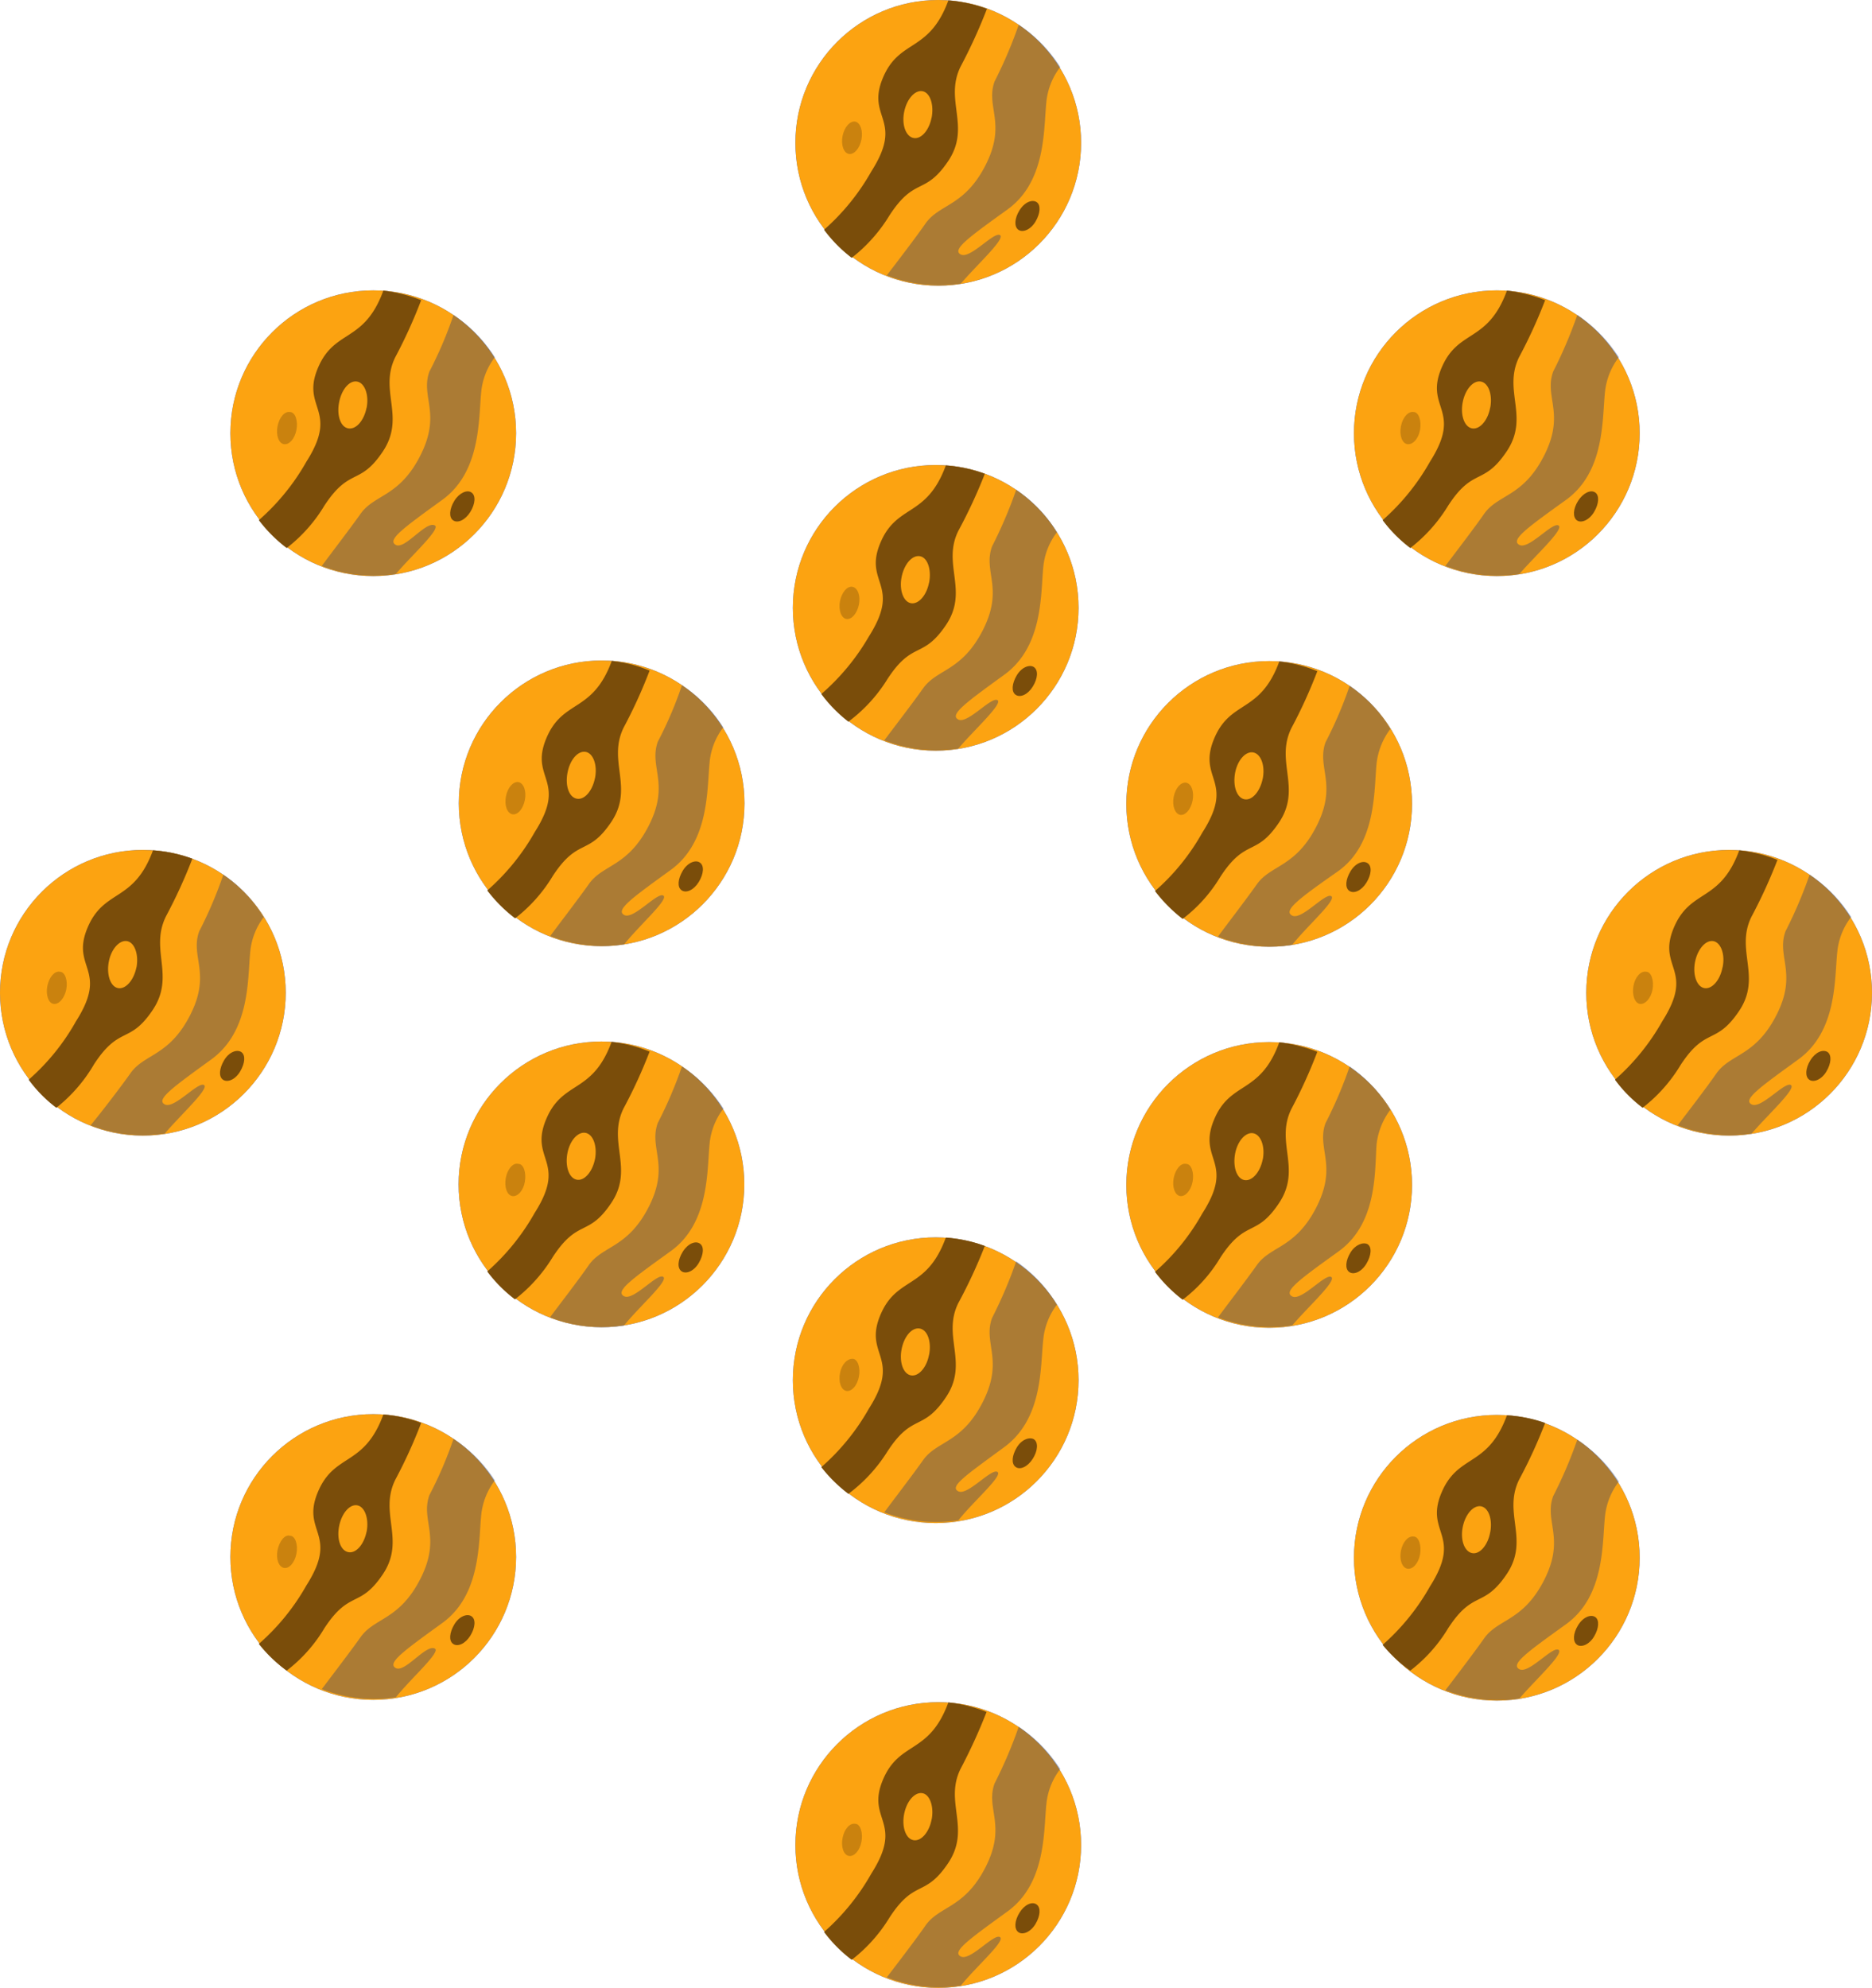 <svg id="Camada_1" data-name="Camada 1" xmlns="http://www.w3.org/2000/svg" viewBox="0 0 96.05 102"><defs><style>.cls-1,.cls-3{fill:#407bff;}.cls-2{fill:#fca311;}.cls-3,.cls-4{opacity:0.2;isolation:isolate;}.cls-5{fill:#7a4d0a;}</style></defs><circle class="cls-1" cx="19.15" cy="22.23" r="7.33"/><circle class="cls-2" cx="19.15" cy="22.23" r="7.33"/><path class="cls-3" d="M27.74,16.44a20.61,20.61,0,0,1-1.24,2.91c-.46,1.3.63,2.13-.45,4.28s-2.35,2-3.07,3c-.5.71-1.49,2-2,2.69a7.34,7.34,0,0,0,3.8.41c.8-.94,2.32-2.32,2-2.49-.45-.25-1.53,1.25-2,1s.39-.87,2.38-2.31,1.86-4.13,2-5.54a3.5,3.5,0,0,1,.7-1.78A7.36,7.36,0,0,0,27.74,16.44Z" transform="translate(-4.47 -0.28)"/><path class="cls-4" d="M27.74,16.44a20.61,20.61,0,0,1-1.24,2.91c-.46,1.3.63,2.13-.45,4.28s-2.35,2-3.07,3c-.5.71-1.49,2-2,2.69a7.34,7.34,0,0,0,3.8.41c.8-.94,2.32-2.32,2-2.49-.45-.25-1.53,1.25-2,1s.39-.87,2.38-2.31,1.86-4.13,2-5.54a3.5,3.5,0,0,1,.7-1.78A7.36,7.36,0,0,0,27.74,16.44Z" transform="translate(-4.47 -0.28)"/><path class="cls-4" d="M19.35,21.42c.27,0,.42.46.33.92s-.37.77-.64.73-.42-.46-.33-.92S19.08,21.37,19.35,21.42Z" transform="translate(-4.47 -0.28)"/><path class="cls-5" d="M24.14,15.19c-1,2.73-2.52,1.94-3.37,4s1.12,2.11-.58,4.78a11.46,11.46,0,0,1-2.44,3,7.45,7.45,0,0,0,1.43,1.43,7.85,7.85,0,0,0,1.93-2.17c1.31-2,1.81-1,3-2.78s-.21-3.11.64-4.84a25.4,25.4,0,0,0,1.33-2.93A7.79,7.79,0,0,0,24.14,15.19Zm-.86,6c-.13.67-.54,1.14-.94,1.07s-.6-.67-.47-1.34.54-1.14.93-1.06S23.41,20.55,23.28,21.21Z" transform="translate(-4.47 -0.28)"/><path class="cls-5" d="M28.66,25.55c.23.15.2.58-.06,1s-.65.59-.88.43-.19-.59.06-1S28.44,25.39,28.66,25.55Z" transform="translate(-4.47 -0.28)"/><circle class="cls-1" cx="19.15" cy="79.89" r="7.33"/><circle class="cls-2" cx="19.15" cy="79.89" r="7.33"/><path class="cls-3" d="M27.74,74.11A20.61,20.61,0,0,1,26.5,77c-.46,1.3.63,2.13-.45,4.27s-2.35,2-3.07,3c-.5.71-1.49,2-2,2.68a7.35,7.35,0,0,0,3.8.42c.8-1,2.32-2.33,2-2.5-.45-.24-1.53,1.25-2,1s.39-.87,2.38-2.31,1.86-4.13,2-5.54a3.54,3.54,0,0,1,.7-1.78A7.21,7.21,0,0,0,27.74,74.11Z" transform="translate(-4.47 -0.28)"/><path class="cls-4" d="M27.74,74.11A20.61,20.61,0,0,1,26.5,77c-.46,1.3.63,2.13-.45,4.27s-2.35,2-3.07,3c-.5.71-1.49,2-2,2.68a7.35,7.35,0,0,0,3.8.42c.8-1,2.32-2.33,2-2.5-.45-.24-1.53,1.25-2,1s.39-.87,2.38-2.31,1.86-4.13,2-5.54a3.54,3.54,0,0,1,.7-1.78A7.21,7.21,0,0,0,27.74,74.11Z" transform="translate(-4.47 -0.28)"/><path class="cls-4" d="M19.35,79.08c.27,0,.42.46.33.92s-.37.78-.64.73-.42-.46-.33-.91S19.08,79,19.35,79.08Z" transform="translate(-4.47 -0.28)"/><path class="cls-5" d="M24.14,72.86c-1,2.72-2.52,1.94-3.37,4s1.12,2.1-.58,4.77a11.46,11.46,0,0,1-2.44,3A7.18,7.18,0,0,0,19.18,86a7.69,7.69,0,0,0,1.93-2.17c1.31-2,1.81-1,3-2.77s-.21-3.12.64-4.85a25.3,25.3,0,0,0,1.33-2.92A7,7,0,0,0,24.14,72.86Zm-.86,6c-.13.66-.54,1.14-.94,1.06s-.6-.67-.47-1.33.54-1.14.93-1.07S23.41,78.21,23.28,78.88Z" transform="translate(-4.47 -0.28)"/><path class="cls-5" d="M28.66,83.21c.23.15.2.58-.06,1s-.65.58-.88.42-.19-.58.06-1S28.44,83.06,28.66,83.21Z" transform="translate(-4.47 -0.28)"/><circle class="cls-1" cx="7.33" cy="50.94" r="7.33"/><circle class="cls-2" cx="7.33" cy="50.94" r="7.33"/><path class="cls-3" d="M15.93,45.16a21.85,21.85,0,0,1-1.24,2.91c-.47,1.3.63,2.13-.45,4.27s-2.36,2-3.07,3c-.5.71-1.49,2-2.05,2.68a7.28,7.28,0,0,0,3.81.42c.8-.95,2.32-2.33,2-2.49s-1.52,1.24-2,1,.38-.86,2.38-2.31,1.86-4.13,2-5.53A3.48,3.48,0,0,1,18,47.34,7.25,7.25,0,0,0,15.93,45.16Z" transform="translate(-4.47 -0.28)"/><path class="cls-4" d="M15.93,45.16a21.85,21.85,0,0,1-1.24,2.91c-.47,1.3.63,2.13-.45,4.27s-2.36,2-3.07,3c-.5.71-1.49,2-2.05,2.68a7.28,7.28,0,0,0,3.81.42c.8-.95,2.32-2.33,2-2.49s-1.52,1.24-2,1,.38-.86,2.38-2.31,1.86-4.13,2-5.53A3.48,3.48,0,0,1,18,47.34,7.25,7.25,0,0,0,15.93,45.16Z" transform="translate(-4.47 -0.28)"/><path class="cls-4" d="M7.54,50.14c.27,0,.42.46.33.91s-.38.78-.65.74-.41-.47-.32-.92S7.27,50.09,7.54,50.14Z" transform="translate(-4.47 -0.28)"/><path class="cls-5" d="M12.32,43.91c-1,2.72-2.52,1.94-3.37,4s1.12,2.1-.58,4.77a11.31,11.31,0,0,1-2.43,3,6.92,6.92,0,0,0,1.42,1.44A7.93,7.93,0,0,0,9.3,54.88c1.31-2,1.81-1,3-2.77S12.12,49,13,47.27a26.36,26.36,0,0,0,1.34-2.93A7.46,7.46,0,0,0,12.32,43.91Zm-.85,6c-.13.66-.55,1.14-.94,1.07s-.6-.68-.48-1.34.55-1.14.94-1.07S11.6,49.27,11.47,49.93Z" transform="translate(-4.47 -0.28)"/><path class="cls-5" d="M16.85,54.26c.23.16.19.58-.06,1s-.65.58-.88.42-.19-.58.06-1S16.62,54.11,16.85,54.26Z" transform="translate(-4.47 -0.28)"/><circle class="cls-1" cx="88.72" cy="50.94" r="7.33"/><circle class="cls-2" cx="88.72" cy="50.94" r="7.33"/><path class="cls-3" d="M97.32,45.16a23.25,23.25,0,0,1-1.24,2.91c-.47,1.3.63,2.13-.45,4.27s-2.36,2-3.08,3c-.49.71-1.48,2-2,2.68a7.26,7.26,0,0,0,3.8.42c.81-.95,2.33-2.33,2-2.49s-1.52,1.24-2,1,.39-.86,2.39-2.31,1.85-4.13,2-5.53a3.48,3.48,0,0,1,.71-1.78A7.25,7.25,0,0,0,97.32,45.16Z" transform="translate(-4.47 -0.28)"/><path class="cls-4" d="M97.32,45.16a23.25,23.25,0,0,1-1.24,2.91c-.47,1.3.63,2.13-.45,4.27s-2.36,2-3.08,3c-.49.71-1.48,2-2,2.68a7.26,7.26,0,0,0,3.8.42c.81-.95,2.33-2.33,2-2.49s-1.52,1.24-2,1,.39-.86,2.39-2.31,1.85-4.13,2-5.53a3.48,3.48,0,0,1,.71-1.78A7.25,7.25,0,0,0,97.32,45.16Z" transform="translate(-4.47 -0.28)"/><path class="cls-4" d="M88.93,50.14c.27,0,.41.46.33.91s-.38.78-.65.74-.41-.47-.33-.92S88.65,50.09,88.93,50.14Z" transform="translate(-4.47 -0.28)"/><path class="cls-5" d="M93.71,43.91c-1,2.72-2.52,1.94-3.37,4s1.12,2.1-.58,4.77a11.52,11.52,0,0,1-2.43,3,6.92,6.92,0,0,0,1.42,1.44,7.93,7.93,0,0,0,1.94-2.18c1.3-2,1.8-1,3-2.77s-.2-3.12.64-4.84a26.36,26.36,0,0,0,1.34-2.93A7.46,7.46,0,0,0,93.71,43.91Zm-.86,6c-.12.66-.54,1.14-.93,1.07s-.61-.68-.48-1.34.55-1.14.94-1.07S93,49.27,92.85,49.93Z" transform="translate(-4.47 -0.28)"/><path class="cls-5" d="M98.24,54.26c.22.16.19.58-.06,1s-.66.58-.88.42-.2-.58.06-1S98,54.11,98.24,54.26Z" transform="translate(-4.47 -0.28)"/><circle class="cls-1" cx="76.8" cy="22.23" r="7.33"/><circle class="cls-2" cx="76.8" cy="22.23" r="7.33"/><path class="cls-3" d="M85.4,16.44a23.25,23.25,0,0,1-1.24,2.91c-.47,1.3.63,2.13-.45,4.28s-2.36,2-3.08,3c-.49.71-1.48,2-2,2.69a7.35,7.35,0,0,0,3.8.41c.81-.94,2.33-2.32,2-2.49s-1.52,1.25-2,1,.39-.87,2.39-2.31,1.85-4.13,2-5.54a3.52,3.52,0,0,1,.71-1.78A7.49,7.49,0,0,0,85.4,16.44Z" transform="translate(-4.47 -0.28)"/><path class="cls-4" d="M85.4,16.44a23.25,23.25,0,0,1-1.24,2.91c-.47,1.3.63,2.13-.45,4.28s-2.36,2-3.08,3c-.49.71-1.48,2-2,2.69a7.35,7.35,0,0,0,3.8.41c.81-.94,2.33-2.32,2-2.49s-1.52,1.25-2,1,.39-.87,2.39-2.31,1.85-4.13,2-5.54a3.52,3.52,0,0,1,.71-1.78A7.49,7.49,0,0,0,85.4,16.44Z" transform="translate(-4.47 -0.28)"/><path class="cls-4" d="M77,21.42c.27,0,.41.46.33.92s-.38.77-.65.73-.42-.46-.33-.92S76.73,21.37,77,21.42Z" transform="translate(-4.47 -0.28)"/><path class="cls-5" d="M81.79,15.19c-1,2.73-2.52,1.94-3.37,4s1.12,2.11-.58,4.78a11.52,11.52,0,0,1-2.43,3,7.13,7.13,0,0,0,1.42,1.43,8,8,0,0,0,1.94-2.17c1.3-2,1.8-1,3-2.78s-.2-3.11.64-4.84a25.55,25.55,0,0,0,1.34-2.93A8,8,0,0,0,81.79,15.19Zm-.86,6c-.12.67-.54,1.14-.93,1.07s-.61-.67-.48-1.34.55-1.14.94-1.06S81.06,20.55,80.93,21.21Z" transform="translate(-4.47 -0.28)"/><path class="cls-5" d="M86.32,25.55c.22.15.19.58-.06,1s-.66.59-.88.43-.2-.59.06-1S86.09,25.39,86.32,25.55Z" transform="translate(-4.47 -0.28)"/><circle class="cls-1" cx="76.8" cy="79.93" r="7.33"/><circle class="cls-2" cx="76.8" cy="79.93" r="7.33"/><path class="cls-3" d="M85.4,74.15a22.53,22.53,0,0,1-1.24,2.9c-.47,1.3.63,2.14-.45,4.28s-2.36,2-3.08,3c-.49.7-1.48,2-2,2.68a7.36,7.36,0,0,0,3.8.42c.81-.95,2.33-2.33,2-2.5s-1.52,1.25-2,1,.39-.87,2.39-2.31,1.85-4.13,2-5.54a3.55,3.55,0,0,1,.71-1.78A7.33,7.33,0,0,0,85.4,74.15Z" transform="translate(-4.47 -0.28)"/><path class="cls-4" d="M85.4,74.15a22.53,22.53,0,0,1-1.24,2.9c-.47,1.3.63,2.14-.45,4.28s-2.36,2-3.08,3c-.49.7-1.48,2-2,2.68a7.36,7.36,0,0,0,3.8.42c.81-.95,2.33-2.33,2-2.5s-1.52,1.25-2,1,.39-.87,2.39-2.31,1.85-4.13,2-5.54a3.55,3.55,0,0,1,.71-1.78A7.33,7.33,0,0,0,85.4,74.15Z" transform="translate(-4.47 -0.28)"/><path class="cls-4" d="M77,79.12c.27,0,.41.46.33.92s-.38.78-.65.73-.42-.46-.33-.92S76.73,79.08,77,79.12Z" transform="translate(-4.47 -0.28)"/><path class="cls-5" d="M81.79,72.9c-1,2.72-2.52,1.94-3.37,4s1.12,2.11-.58,4.78a11.52,11.52,0,0,1-2.43,3A7.13,7.13,0,0,0,76.83,86a7.83,7.83,0,0,0,1.94-2.17c1.3-2,1.8-1,3-2.77s-.2-3.12.64-4.85a25.45,25.45,0,0,0,1.34-2.92A7.16,7.16,0,0,0,81.79,72.9Zm-.86,6c-.12.67-.54,1.15-.93,1.07s-.61-.67-.48-1.33.55-1.14.94-1.07S81.06,78.25,80.93,78.91Z" transform="translate(-4.47 -0.28)"/><path class="cls-5" d="M86.32,83.25c.22.15.19.58-.06,1s-.66.58-.88.42-.2-.58.06-1S86.09,83.1,86.32,83.25Z" transform="translate(-4.47 -0.28)"/><circle class="cls-1" cx="48.14" cy="7.33" r="7.33"/><circle class="cls-2" cx="48.14" cy="7.33" r="7.33"/><path class="cls-3" d="M56.74,1.55A23.25,23.25,0,0,1,55.5,4.46c-.47,1.3.63,2.13-.45,4.27s-2.36,2-3.08,3c-.49.71-1.48,2-2,2.68a7.36,7.36,0,0,0,3.8.42c.81-.95,2.33-2.33,2-2.49s-1.52,1.24-2,1,.39-.87,2.39-2.31,1.85-4.13,2-5.54a3.48,3.48,0,0,1,.71-1.77A7.25,7.25,0,0,0,56.74,1.55Z" transform="translate(-4.47 -0.28)"/><path class="cls-4" d="M56.74,1.55A23.25,23.25,0,0,1,55.5,4.46c-.47,1.3.63,2.13-.45,4.27s-2.36,2-3.08,3c-.49.71-1.48,2-2,2.68a7.36,7.36,0,0,0,3.8.42c.81-.95,2.33-2.33,2-2.49s-1.52,1.24-2,1,.39-.87,2.39-2.31,1.85-4.13,2-5.54a3.48,3.48,0,0,1,.71-1.77A7.25,7.25,0,0,0,56.74,1.55Z" transform="translate(-4.47 -0.28)"/><path class="cls-4" d="M48.35,6.52c.26.05.41.47.32.92s-.37.78-.64.74-.42-.47-.33-.92S48.07,6.48,48.35,6.52Z" transform="translate(-4.47 -0.28)"/><path class="cls-5" d="M53.13.3c-1,2.72-2.52,1.94-3.37,4s1.12,2.1-.58,4.77a11.52,11.52,0,0,1-2.43,3,7.18,7.18,0,0,0,1.42,1.44,8.1,8.1,0,0,0,1.94-2.18c1.3-2,1.8-1,3-2.77s-.2-3.12.64-4.85A27.28,27.28,0,0,0,55.11.73,7.54,7.54,0,0,0,53.13.3Zm-.86,6c-.12.66-.54,1.14-.93,1.06s-.61-.67-.48-1.33.55-1.14.94-1.07S52.4,5.65,52.27,6.32Z" transform="translate(-4.47 -0.28)"/><path class="cls-5" d="M57.66,10.65c.22.15.19.58-.06,1s-.66.58-.88.42-.2-.58.06-1S57.43,10.5,57.66,10.65Z" transform="translate(-4.47 -0.28)"/><circle class="cls-1" cx="48.14" cy="94.67" r="7.33"/><circle class="cls-2" cx="48.14" cy="94.67" r="7.33"/><path class="cls-3" d="M56.74,88.88a23.25,23.25,0,0,1-1.24,2.91c-.47,1.3.63,2.13-.45,4.27s-2.36,2-3.08,3c-.49.71-1.48,2-2,2.68a7.26,7.26,0,0,0,3.8.42c.81-1,2.33-2.32,2-2.49s-1.52,1.24-2,1,.39-.86,2.39-2.31,1.85-4.13,2-5.53a3.48,3.48,0,0,1,.71-1.78A7.36,7.36,0,0,0,56.74,88.88Z" transform="translate(-4.47 -0.28)"/><path class="cls-4" d="M56.74,88.88a23.25,23.25,0,0,1-1.24,2.91c-.47,1.3.63,2.13-.45,4.27s-2.36,2-3.08,3c-.49.71-1.48,2-2,2.68a7.26,7.26,0,0,0,3.8.42c.81-1,2.33-2.32,2-2.49s-1.52,1.24-2,1,.39-.86,2.39-2.31,1.85-4.13,2-5.53a3.48,3.48,0,0,1,.71-1.78A7.36,7.36,0,0,0,56.74,88.88Z" transform="translate(-4.47 -0.28)"/><path class="cls-4" d="M48.35,93.86c.26,0,.41.46.32.92s-.37.77-.64.73-.42-.46-.33-.92S48.07,93.81,48.35,93.86Z" transform="translate(-4.47 -0.28)"/><path class="cls-5" d="M53.13,87.63c-1,2.72-2.52,1.94-3.37,4s1.12,2.11-.58,4.78a11.52,11.52,0,0,1-2.43,3,7.13,7.13,0,0,0,1.42,1.43,8,8,0,0,0,1.94-2.17c1.3-2,1.8-1,3-2.78s-.2-3.12.64-4.84a28.32,28.32,0,0,0,1.34-2.93A7.54,7.54,0,0,0,53.13,87.63Zm-.86,6c-.12.66-.54,1.14-.93,1.07s-.61-.67-.48-1.34.55-1.14.94-1.07S52.4,93,52.27,93.65Z" transform="translate(-4.47 -0.28)"/><path class="cls-5" d="M57.66,98c.22.16.19.58-.06,1s-.66.58-.88.42-.2-.58.06-1S57.43,97.83,57.66,98Z" transform="translate(-4.47 -0.28)"/><circle class="cls-1" cx="48.01" cy="31.19" r="7.33"/><circle class="cls-2" cx="48.01" cy="31.19" r="7.33"/><path class="cls-3" d="M56.61,25.41a23.25,23.25,0,0,1-1.24,2.91c-.47,1.3.62,2.13-.46,4.27s-2.35,2-3.07,3c-.5.71-1.49,2-2,2.68a7.26,7.26,0,0,0,3.8.42c.8-.95,2.33-2.33,2-2.49s-1.53,1.24-2,1S54,36.35,56,34.9s1.86-4.13,2-5.53a3.47,3.47,0,0,1,.7-1.78A7.1,7.1,0,0,0,56.61,25.41Z" transform="translate(-4.47 -0.28)"/><path class="cls-4" d="M56.61,25.41a23.25,23.25,0,0,1-1.24,2.91c-.47,1.3.62,2.13-.46,4.27s-2.35,2-3.07,3c-.5.71-1.49,2-2,2.68a7.26,7.26,0,0,0,3.8.42c.8-.95,2.33-2.33,2-2.49s-1.53,1.24-2,1S54,36.35,56,34.9s1.86-4.13,2-5.53a3.47,3.47,0,0,1,.7-1.78A7.1,7.1,0,0,0,56.61,25.41Z" transform="translate(-4.47 -0.28)"/><path class="cls-4" d="M48.21,30.39c.27.05.42.46.33.91s-.37.78-.64.74-.42-.47-.33-.92S47.94,30.34,48.21,30.39Z" transform="translate(-4.47 -0.28)"/><path class="cls-5" d="M53,24.16c-1,2.72-2.52,1.94-3.37,4s1.12,2.1-.58,4.78a11.53,11.53,0,0,1-2.44,2.95A7.23,7.23,0,0,0,48,37.31,7.93,7.93,0,0,0,50,35.13c1.3-2,1.8-1,3-2.77s-.21-3.12.64-4.84A26.19,26.19,0,0,0,55,24.59,7.38,7.38,0,0,0,53,24.16Zm-.86,6c-.12.66-.54,1.14-.93,1.07s-.61-.68-.48-1.34.54-1.14.94-1.07S52.27,29.52,52.14,30.18Z" transform="translate(-4.47 -0.28)"/><path class="cls-5" d="M57.52,34.51c.23.16.2.58-.06,1s-.65.58-.88.42-.19-.58.06-1S57.3,34.36,57.52,34.51Z" transform="translate(-4.47 -0.28)"/><circle class="cls-1" cx="48.01" cy="70.82" r="7.33"/><circle class="cls-2" cx="48.01" cy="70.82" r="7.33"/><path class="cls-3" d="M56.61,65a23.25,23.25,0,0,1-1.24,2.91c-.47,1.3.62,2.13-.46,4.28s-2.35,2-3.07,3c-.5.71-1.49,2-2,2.69a7.35,7.35,0,0,0,3.8.41c.8-1,2.33-2.32,2-2.49s-1.53,1.24-2,1S54,76,56,74.53,57.84,70.4,58,69a3.5,3.5,0,0,1,.7-1.78A7.21,7.21,0,0,0,56.61,65Z" transform="translate(-4.47 -0.28)"/><path class="cls-4" d="M56.61,65a23.25,23.25,0,0,1-1.24,2.91c-.47,1.3.62,2.13-.46,4.28s-2.35,2-3.07,3c-.5.71-1.49,2-2,2.69a7.35,7.35,0,0,0,3.8.41c.8-1,2.33-2.32,2-2.49s-1.53,1.24-2,1S54,76,56,74.53,57.84,70.4,58,69a3.5,3.5,0,0,1,.7-1.78A7.21,7.21,0,0,0,56.61,65Z" transform="translate(-4.47 -0.28)"/><path class="cls-4" d="M48.21,70c.27,0,.42.46.33.92s-.37.77-.64.73-.42-.46-.33-.92S47.94,70,48.21,70Z" transform="translate(-4.47 -0.28)"/><path class="cls-5" d="M53,63.78c-1,2.73-2.52,1.94-3.37,4s1.12,2.11-.58,4.78a11.46,11.46,0,0,1-2.44,3A7.45,7.45,0,0,0,48,76.93,8,8,0,0,0,50,74.76c1.3-2,1.8-1,3-2.78s-.21-3.12.64-4.84A26.19,26.19,0,0,0,55,64.21,7.38,7.38,0,0,0,53,63.78Zm-.86,6c-.12.67-.54,1.14-.93,1.07s-.61-.67-.48-1.34.54-1.14.94-1.06S52.27,69.14,52.14,69.8Z" transform="translate(-4.47 -0.28)"/><path class="cls-5" d="M57.52,74.13c.23.16.2.59-.06,1s-.65.59-.88.42-.19-.58.06-1S57.3,74,57.52,74.13Z" transform="translate(-4.47 -0.28)"/><circle class="cls-1" cx="65.12" cy="60.8" r="7.33"/><circle class="cls-2" cx="65.12" cy="60.8" r="7.33"/><path class="cls-3" d="M73.72,55a21.85,21.85,0,0,1-1.24,2.91c-.47,1.3.63,2.13-.45,4.28s-2.36,2-3.07,3c-.5.71-1.49,2-2,2.69a7.38,7.38,0,0,0,3.81.41c.8-.94,2.32-2.32,2-2.49s-1.52,1.25-2,1,.38-.87,2.38-2.31S75,60.38,75.1,59a3.61,3.61,0,0,1,.71-1.78A7.49,7.49,0,0,0,73.72,55Z" transform="translate(-4.47 -0.28)"/><path class="cls-4" d="M73.72,55a21.85,21.85,0,0,1-1.24,2.91c-.47,1.3.63,2.13-.45,4.28s-2.36,2-3.07,3c-.5.71-1.49,2-2,2.69a7.38,7.38,0,0,0,3.81.41c.8-.94,2.32-2.32,2-2.49s-1.52,1.25-2,1,.38-.87,2.38-2.31S75,60.38,75.1,59a3.61,3.61,0,0,1,.71-1.78A7.49,7.49,0,0,0,73.72,55Z" transform="translate(-4.47 -0.28)"/><path class="cls-4" d="M65.33,60c.27,0,.42.46.33.92s-.38.77-.64.73-.42-.46-.33-.92S65.06,59.94,65.33,60Z" transform="translate(-4.47 -0.28)"/><path class="cls-5" d="M70.11,53.76c-1,2.73-2.52,1.94-3.36,4s1.12,2.11-.59,4.78a11.31,11.31,0,0,1-2.43,3,7.4,7.4,0,0,0,1.42,1.43,7.67,7.67,0,0,0,1.94-2.17c1.31-2,1.81-1,3-2.78s-.21-3.11.64-4.84a25.4,25.4,0,0,0,1.33-2.93A7.87,7.87,0,0,0,70.11,53.76Zm-.85,6c-.13.67-.55,1.14-.94,1.07s-.6-.67-.48-1.34.55-1.14.94-1.06S69.39,59.12,69.26,59.78Z" transform="translate(-4.47 -0.28)"/><path class="cls-5" d="M74.64,64.12c.23.15.19.58-.06,1s-.65.59-.88.43-.19-.59.06-1S74.41,64,74.64,64.12Z" transform="translate(-4.47 -0.28)"/><circle class="cls-1" cx="30.87" cy="41.22" r="7.33"/><circle class="cls-2" cx="30.87" cy="41.22" r="7.33"/><path class="cls-3" d="M39.46,35.44a20,20,0,0,1-1.24,2.9c-.46,1.3.63,2.14-.45,4.28s-2.35,2-3.07,3c-.5.71-1.49,2-2,2.69a7.35,7.35,0,0,0,3.8.42c.8-1,2.32-2.33,2-2.5s-1.53,1.25-2,1,.39-.87,2.38-2.31,1.86-4.13,2-5.54a3.5,3.5,0,0,1,.7-1.78A7.21,7.21,0,0,0,39.46,35.44Z" transform="translate(-4.47 -0.28)"/><path class="cls-4" d="M39.46,35.44a20,20,0,0,1-1.24,2.9c-.46,1.3.63,2.14-.45,4.28s-2.35,2-3.07,3c-.5.71-1.49,2-2,2.69a7.35,7.35,0,0,0,3.8.42c.8-1,2.32-2.33,2-2.5s-1.53,1.25-2,1,.39-.87,2.38-2.31,1.86-4.13,2-5.54a3.5,3.5,0,0,1,.7-1.78A7.21,7.21,0,0,0,39.46,35.44Z" transform="translate(-4.47 -0.28)"/><path class="cls-4" d="M31.07,40.41c.27.05.42.46.33.92s-.37.78-.64.73-.42-.46-.33-.92S30.8,40.37,31.07,40.41Z" transform="translate(-4.47 -0.28)"/><path class="cls-5" d="M35.86,34.19c-1,2.72-2.52,1.93-3.37,4s1.12,2.11-.58,4.78a11.46,11.46,0,0,1-2.44,3,7.45,7.45,0,0,0,1.43,1.43,7.85,7.85,0,0,0,1.93-2.17c1.31-2,1.81-1,3-2.77s-.21-3.12.64-4.85a25.3,25.3,0,0,0,1.33-2.92A7,7,0,0,0,35.86,34.19Zm-.86,6c-.13.67-.54,1.15-.94,1.07s-.6-.67-.47-1.34.54-1.13.93-1.06S35.13,39.54,35,40.2Z" transform="translate(-4.47 -0.28)"/><path class="cls-5" d="M40.38,44.54c.23.15.2.58-.06,1s-.65.58-.88.42-.19-.58.06-1S40.16,44.38,40.38,44.54Z" transform="translate(-4.47 -0.28)"/><circle class="cls-1" cx="65.12" cy="41.25" r="7.33"/><circle class="cls-2" cx="65.12" cy="41.25" r="7.33"/><path class="cls-3" d="M73.72,35.47a21.21,21.21,0,0,1-1.24,2.9c-.46,1.3.63,2.14-.45,4.28s-2.36,2-3.07,3c-.5.71-1.49,2-2,2.69a7.38,7.38,0,0,0,3.81.42c.8-1,2.32-2.33,2-2.5s-1.52,1.25-2,1S71.1,46.4,73.1,45s1.86-4.13,2-5.54a3.61,3.61,0,0,1,.71-1.78A7.21,7.21,0,0,0,73.72,35.47Z" transform="translate(-4.47 -0.28)"/><path class="cls-4" d="M73.72,35.47a21.21,21.21,0,0,1-1.24,2.9c-.46,1.3.63,2.14-.45,4.28s-2.36,2-3.07,3c-.5.71-1.49,2-2,2.69a7.38,7.38,0,0,0,3.81.42c.8-1,2.32-2.33,2-2.5s-1.52,1.25-2,1S71.1,46.4,73.1,45s1.86-4.13,2-5.54a3.61,3.61,0,0,1,.71-1.78A7.21,7.21,0,0,0,73.72,35.47Z" transform="translate(-4.47 -0.28)"/><path class="cls-4" d="M65.33,40.44c.27.05.42.46.33.92s-.38.78-.64.73-.42-.46-.33-.92S65.06,40.4,65.33,40.44Z" transform="translate(-4.47 -0.28)"/><path class="cls-5" d="M70.11,34.22c-1,2.72-2.52,1.93-3.36,4s1.12,2.11-.59,4.78a11.31,11.31,0,0,1-2.43,3,7.69,7.69,0,0,0,1.42,1.43,7.67,7.67,0,0,0,1.94-2.17c1.31-2,1.81-1,3-2.77s-.21-3.12.64-4.85a25.3,25.3,0,0,0,1.33-2.92A7.08,7.08,0,0,0,70.11,34.22Zm-.85,6c-.13.67-.55,1.15-.94,1.07s-.6-.67-.48-1.34.55-1.14.94-1.06S69.39,39.57,69.26,40.23Z" transform="translate(-4.47 -0.28)"/><path class="cls-5" d="M74.64,44.57c.23.15.2.58-.06,1s-.65.58-.88.42-.19-.58.06-1S74.41,44.41,74.64,44.57Z" transform="translate(-4.47 -0.28)"/><circle class="cls-1" cx="30.86" cy="60.77" r="7.33"/><circle class="cls-2" cx="30.86" cy="60.77" r="7.33"/><path class="cls-3" d="M39.46,55a21.75,21.75,0,0,1-1.24,2.9c-.47,1.3.63,2.14-.45,4.28s-2.36,2-3.08,3c-.49.71-1.48,2-2,2.69a7.36,7.36,0,0,0,3.8.42c.81-1,2.33-2.33,2-2.5s-1.52,1.25-2,1,.39-.87,2.39-2.31,1.86-4.13,2-5.54a3.52,3.52,0,0,1,.71-1.78A7.33,7.33,0,0,0,39.46,55Z" transform="translate(-4.47 -0.28)"/><path class="cls-4" d="M39.46,55a21.75,21.75,0,0,1-1.24,2.9c-.47,1.3.63,2.14-.45,4.28s-2.36,2-3.08,3c-.49.71-1.48,2-2,2.69a7.36,7.36,0,0,0,3.8.42c.81-1,2.33-2.33,2-2.5s-1.52,1.25-2,1,.39-.87,2.39-2.31,1.86-4.13,2-5.54a3.52,3.52,0,0,1,.71-1.78A7.33,7.33,0,0,0,39.46,55Z" transform="translate(-4.47 -0.28)"/><path class="cls-4" d="M31.07,60c.27,0,.41.46.33.92s-.38.78-.65.73-.41-.46-.33-.92S30.8,59.92,31.07,60Z" transform="translate(-4.47 -0.28)"/><path class="cls-5" d="M35.85,53.74c-1,2.72-2.52,1.93-3.37,4s1.12,2.11-.58,4.78a11.52,11.52,0,0,1-2.43,3,7.13,7.13,0,0,0,1.42,1.43,8,8,0,0,0,1.94-2.17c1.31-2,1.81-1,3-2.77s-.21-3.12.63-4.85a25.45,25.45,0,0,0,1.34-2.92A7.08,7.08,0,0,0,35.85,53.74Zm-.85,6c-.13.67-.55,1.15-.94,1.07s-.6-.67-.48-1.34.55-1.14.94-1.06S35.12,59.09,35,59.75Z" transform="translate(-4.47 -0.28)"/><path class="cls-5" d="M40.38,64.09c.23.15.19.58-.06,1s-.65.58-.88.42-.2-.58.06-1S40.15,63.93,40.38,64.09Z" transform="translate(-4.47 -0.28)"/></svg>